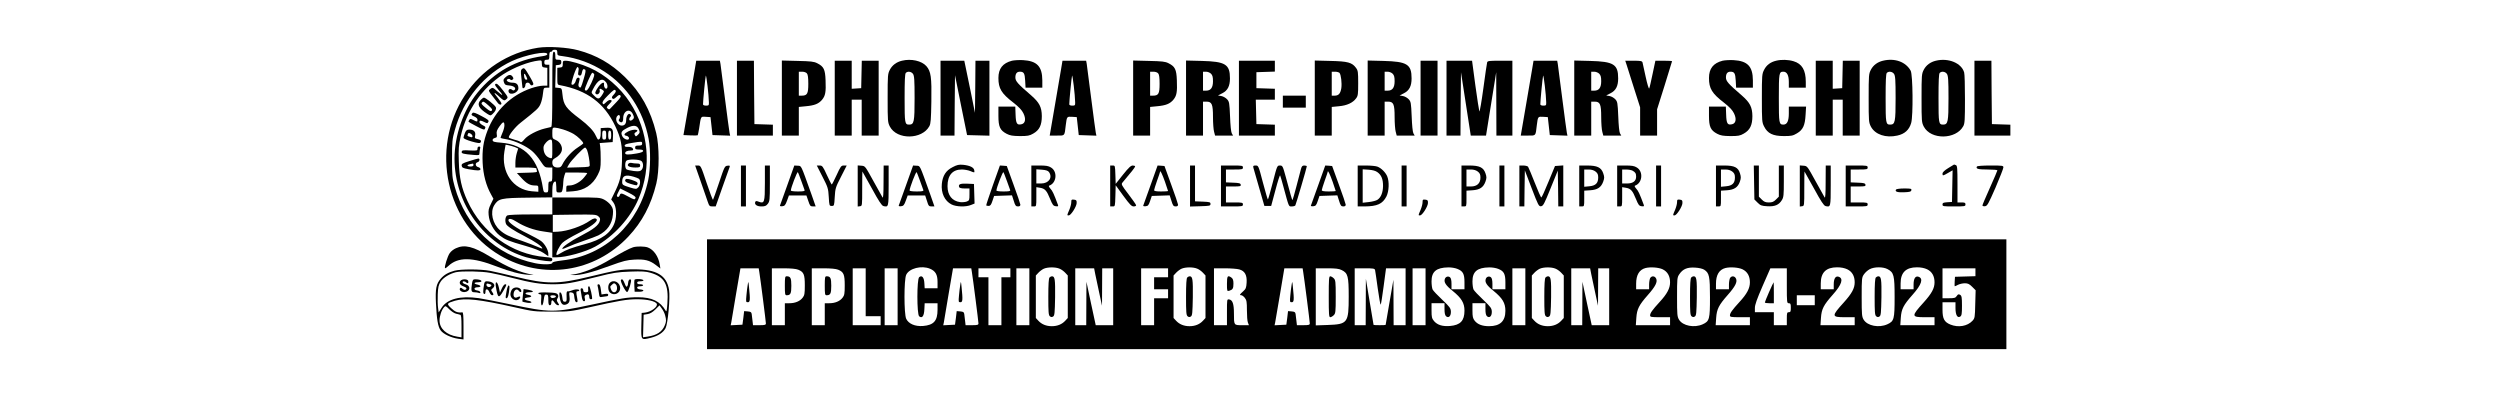 <?xml version="1.0" standalone="no"?>
<!DOCTYPE svg PUBLIC "-//W3C//DTD SVG 20010904//EN"
 "http://www.w3.org/TR/2001/REC-SVG-20010904/DTD/svg10.dtd">
<svg version="1.0" xmlns="http://www.w3.org/2000/svg"
 width="2480pt" height="400pt" viewBox="-340 -80 2480 400" 
 preserveAspectRatio="xMidYMid meet">
  <g transform="translate(0,400) scale(0.099,-0.099)" 
fill="#000000" stroke="none">
<path d="M1956 4370 c-300 -48 -564 -220 -733 -478 -353 -536 -187 -1286 353
-1603 425 -249 946 -173 1286 189 138 147 227 314 280 531 31 125 31 378 -1
506 -56 230 -155 408 -314 562 -139 135 -285 219 -468 268 -106 29 -302 41
-403 25z m194 -49 c0 -27 3 -29 53 -35 146 -19 289 -71 416 -153 233 -150 392
-392 446 -676 21 -111 19 -300 -4 -412 -91 -437 -433 -758 -861 -806 -72 -9
-100 -16 -100 -25 0 -17 -95 -19 -172 -3 -394 81 -694 366 -806 766 -25 90
-27 112 -27 283 0 171 2 193 28 285 84 308 296 563 573 692 137 63 354 105
354 69 0 -9 -17 -16 -47 -20 -269 -38 -483 -158 -653 -366 -141 -174 -230
-429 -230 -660 0 -454 300 -866 718 -989 62 -18 197 -41 243 -41 12 0 19 7 19
19 0 15 -11 19 -72 24 -335 29 -631 242 -778 561 -60 131 -82 229 -87 396 -4
129 -2 157 20 257 58 255 213 480 425 617 107 69 256 127 357 138 28 3 30 1
30 -32 1 -30 4 -35 28 -38 l27 -3 0 -90 0 -89 -43 0 c-24 0 -77 -11 -117 -25
-202 -69 -362 -223 -439 -424 -42 -108 -55 -195 -49 -325 6 -118 34 -226 84
-315 l24 -44 -26 -53 c-22 -44 -26 -64 -22 -109 7 -78 51 -160 112 -207 57
-42 83 -53 260 -104 83 -24 147 -49 178 -70 l48 -33 0 25 c0 37 -36 100 -72
127 -18 14 -82 48 -142 78 -101 48 -186 108 -186 130 0 23 32 18 81 -14 79
-50 173 -84 272 -98 l87 -13 0 -123 0 -123 39 0 c99 0 291 53 390 107 188 104
354 287 436 482 134 318 101 674 -87 963 -98 149 -246 278 -404 348 -80 36
-196 70 -239 70 -27 0 -30 -3 -30 -32 0 -29 -4 -33 -27 -36 l-28 -3 0 -84 c0
-84 0 -85 28 -90 271 -51 444 -180 553 -411 58 -123 72 -194 67 -354 -5 -145
-19 -201 -80 -323 l-28 -57 22 -30 c30 -41 36 -131 14 -198 -36 -107 -129
-175 -303 -221 -121 -32 -193 -59 -236 -87 -22 -14 -41 -23 -44 -20 -12 11 28
93 60 123 17 17 87 59 155 93 121 61 200 119 187 140 -10 16 -34 12 -66 -11
-80 -57 -225 -107 -324 -112 l-50 -2 0 85 0 85 216 3 c198 2 218 1 239 -16 18
-15 22 -24 16 -47 -11 -43 -63 -84 -191 -150 -104 -53 -195 -118 -184 -130 3
-2 27 6 54 19 28 13 99 41 159 61 61 20 126 45 147 55 91 47 138 114 146 209
4 47 1 62 -19 91 -13 19 -43 45 -68 58 -42 21 -55 22 -282 22 l-238 0 0 -85 0
-85 -216 0 c-129 0 -223 -4 -235 -10 -19 -11 -26 -51 -13 -85 9 -22 73 -65
190 -125 97 -49 174 -102 174 -120 0 -4 -21 2 -47 15 -27 12 -97 39 -157 60
-131 44 -173 64 -222 108 -73 64 -99 179 -56 249 42 67 67 73 340 76 l242 3 0
68 c0 62 10 91 32 91 4 0 8 -25 8 -55 0 -54 1 -55 29 -55 25 0 29 4 35 38 3
20 6 51 6 68 0 17 5 45 11 63 l11 31 109 0 c60 0 109 -3 109 -6 0 -3 -14 -23
-32 -44 -36 -45 -100 -80 -146 -80 -29 0 -32 -3 -32 -31 l0 -32 68 5 c112 8
197 64 247 164 26 52 30 68 30 154 0 52 -2 111 -5 130 l-5 35 65 5 65 5 3 58
c4 76 -7 89 -72 85 l-51 -3 0 -50 c0 -45 -8 -64 -26 -65 -3 0 -14 18 -24 40
-21 48 -74 103 -158 167 -140 105 -165 140 -175 242 -7 66 -7 66 -40 69 l-33
3 3 112 3 112 28 3 c21 3 27 9 27 28 0 20 -5 24 -30 24 -28 0 -30 2 -30 40 0
29 -4 40 -15 40 -13 0 -15 -48 -15 -375 0 -292 -3 -376 -12 -379 -7 -2 -35 -9
-63 -15 -76 -18 -171 -68 -204 -108 -23 -28 -33 -34 -43 -25 -7 6 -35 16 -61
22 -26 7 -49 16 -52 20 -9 15 61 105 115 147 168 133 182 146 201 188 11 24
22 71 25 104 7 59 8 61 35 61 l29 0 0 115 0 115 -25 0 c-20 0 -25 5 -25 25 0
20 5 25 25 25 23 0 25 4 25 40 0 29 4 40 15 40 8 0 15 5 15 10 0 6 11 10 25
10 21 0 25 -5 25 -29z m214 -167 c-1 -10 -3 -28 -5 -39 -3 -12 2 -21 14 -23
12 -3 19 5 23 27 7 36 15 43 32 32 9 -5 6 -28 -13 -91 -28 -94 -31 -98 -47
-82 -8 8 -9 21 -1 46 6 19 8 37 5 40 -14 15 -31 3 -37 -25 -7 -29 -29 -48 -42
-36 -10 11 47 179 60 174 7 -2 12 -13 11 -23z m153 -45 c8 -8 1 -32 -25 -90
-34 -73 -53 -92 -66 -70 -6 9 64 170 75 171 3 0 10 -5 16 -11z m121 -84 c19
-24 20 -65 1 -65 -12 0 -24 23 -21 43 6 32 -27 17 -58 -27 -32 -48 -36 -61
-20 -71 17 -10 41 16 35 36 -7 22 4 24 29 6 18 -13 17 -15 -5 -50 -29 -45 -42
-46 -80 -7 -30 29 -30 30 -13 62 49 97 94 122 132 73z m98 -86 c3 -6 -6 -23
-20 -38 -20 -21 -23 -30 -14 -39 9 -9 18 -6 40 15 22 21 31 24 40 15 9 -9 1
-24 -37 -64 -28 -28 -56 -58 -63 -66 -10 -11 -15 -12 -28 -1 -13 11 -11 16 17
45 28 29 30 34 15 40 -11 4 -27 -3 -46 -21 -26 -25 -30 -26 -36 -11 -5 13 9
34 52 77 61 61 68 66 80 48z m171 -234 c13 -28 14 -37 3 -50 -7 -8 -19 -15
-26 -15 -17 0 -18 22 -2 38 9 9 9 15 -1 25 -17 17 -41 -16 -41 -58 0 -36 -15
-55 -44 -55 -46 0 -76 71 -41 100 12 10 16 9 21 -4 3 -9 1 -22 -5 -30 -8 -10
-8 -16 3 -26 22 -17 36 -4 36 33 0 76 67 105 97 42z m-1287 -114 c0 -16 -9
-50 -21 -76 -11 -25 -19 -48 -17 -49 1 -2 32 -9 68 -15 80 -15 191 -67 247
-116 24 -20 62 -65 85 -101 40 -60 45 -64 80 -64 l38 0 0 -70 c0 -63 -2 -70
-20 -70 -18 0 -20 -7 -20 -55 0 -51 -2 -55 -24 -55 -20 0 -24 6 -30 43 -46
293 -178 437 -421 456 -64 5 -80 9 -83 23 -2 11 5 19 22 24 21 5 24 10 19 38
-4 26 2 42 28 79 35 50 49 52 49 8z m1347 -38 c12 -30 11 -35 -8 -54 -20 -20
-22 -21 -32 -4 -7 13 -5 20 7 27 51 28 -17 38 -73 10 -42 -21 -50 -39 -19 -44
12 -2 24 -11 26 -21 6 -32 -50 -18 -67 17 -18 38 -8 54 50 83 62 32 99 27 116
-14z m-758 -2 c33 -10 80 -30 105 -45 41 -24 97 -79 96 -94 -1 -4 -26 -23 -56
-42 -57 -36 -124 -110 -152 -167 -13 -27 -22 -33 -47 -33 -38 0 -55 16 -55 52
0 18 7 31 23 39 38 20 66 50 72 80 9 39 -19 88 -61 105 -33 14 -34 16 -34 69
0 51 2 55 24 55 13 0 51 -8 85 -19z m431 -56 c0 -38 -3 -45 -20 -45 -17 0 -20
7 -20 45 0 38 3 45 20 45 17 0 20 -7 20 -45z m50 0 c0 -33 -4 -45 -15 -45 -11
0 -15 12 -15 45 0 33 4 45 15 45 11 0 15 -12 15 -45z m-590 -141 c0 -94 0 -95
-22 -89 -37 11 -59 39 -65 82 -4 32 -1 44 22 71 15 18 35 32 46 32 17 0 19 -8
19 -96z m900 56 c0 -16 -7 -20 -35 -20 -28 0 -35 -4 -35 -20 0 -17 7 -20 40
-20 28 0 40 -4 40 -14 0 -9 -21 -18 -63 -25 -86 -15 -117 -14 -117 3 0 16 21
26 56 26 13 0 24 3 24 8 -1 20 -19 30 -50 29 -25 -2 -35 2 -35 13 0 11 19 18
70 26 102 17 105 17 105 -6z m-1273 -36 l31 -14 -14 -46 c-8 -26 -14 -69 -14
-96 l0 -48 105 0 c58 0 105 -4 105 -9 0 -5 3 -16 6 -25 5 -13 -9 -16 -98 -18
l-103 -3 44 -48 c53 -58 87 -77 136 -77 33 0 35 -2 35 -31 l0 -32 -65 5 c-188
16 -310 191 -275 399 l12 68 31 -6 c18 -4 46 -12 64 -19z m722 -32 c11 -27 26
-110 26 -147 0 -19 -8 -20 -113 -23 l-114 -3 19 33 c20 37 146 168 161 168 5
0 15 -12 21 -28z m545 -108 c21 -20 20 -68 -1 -89 -13 -14 -27 -15 -77 -10
-34 4 -67 12 -73 17 -16 13 -17 70 -1 86 18 18 133 15 152 -4z m-80 -156 c22
-6 47 -16 54 -21 18 -14 14 -65 -7 -86 -19 -19 -21 -19 -79 -2 -77 24 -82 27
-82 57 0 62 31 76 114 52z m20 -213 c-8 -20 -13 -19 -75 15 -64 35 -76 37 -84
11 -4 -12 -12 -18 -20 -15 -12 5 -11 13 5 45 l20 39 80 -40 c58 -29 78 -44 74
-55z"/>
<path d="M1798 4158 c-15 -11 -16 -23 -8 -88 5 -41 9 -83 10 -92 0 -27 30 -10
30 18 0 28 34 34 48 8 6 -11 14 -14 25 -8 13 8 9 20 -27 82 -53 91 -58 95 -78
80z m40 -73 c15 -33 15 -35 -2 -35 -8 0 -16 13 -18 30 -6 37 5 39 20 5z"/>
<path d="M1634 4077 c-25 -22 -27 -28 -19 -53 9 -25 16 -29 52 -32 46 -3 74
-25 55 -44 -8 -8 -15 -8 -27 2 -19 16 -41 0 -32 -24 15 -38 97 -6 97 38 0 38
-19 56 -59 56 -44 0 -76 25 -46 36 9 4 20 2 24 -4 4 -7 12 -8 21 -2 12 7 12
13 4 27 -17 27 -39 27 -70 0z"/>
<path d="M1526 4002 c-3 -5 13 -28 34 -53 53 -60 50 -69 -6 -20 -52 46 -52 46
-78 26 -18 -14 -17 -17 25 -70 24 -31 49 -63 55 -71 13 -17 34 -19 34 -3 0 7
-16 31 -35 55 -44 53 -45 67 -2 28 61 -57 65 -59 87 -39 19 17 18 19 -33 86
-49 64 -69 80 -81 61z"/>
<path d="M1382 3847 c-40 -43 -21 -84 66 -139 32 -20 33 -20 53 -2 29 26 40
50 33 68 -8 20 -102 96 -119 96 -6 0 -21 -10 -33 -23z m79 -56 c34 -30 41 -42
32 -51 -9 -10 -22 -4 -57 25 -46 37 -52 46 -39 58 11 12 19 8 64 -32z"/>
<path d="M1301 3717 c-17 -17 -13 -24 19 -37 18 -8 30 -20 30 -31 0 -23 -3
-23 -42 -3 -25 13 -32 14 -39 2 -5 -7 -9 -15 -9 -18 0 -3 36 -24 79 -46 64
-34 81 -39 85 -27 9 21 9 21 -24 38 -16 9 -30 22 -30 30 0 19 13 19 50 0 27
-14 30 -14 39 2 8 15 -3 24 -69 59 -56 30 -81 39 -89 31z"/>
<path d="M1224 3515 c-7 -19 -14 -40 -14 -47 0 -8 33 -23 81 -37 65 -18 83
-20 90 -10 11 18 3 26 -31 34 -26 6 -29 9 -23 37 7 37 -15 58 -59 58 -24 0
-32 -7 -44 -35z m76 -31 c0 -11 -6 -14 -22 -8 -30 9 -32 10 -24 29 4 13 10 14
26 5 11 -6 20 -18 20 -26z"/>
<path d="M1350 3359 c0 -20 -4 -21 -77 -18 -67 4 -78 2 -81 -13 -4 -18 14 -23
121 -32 53 -4 57 -3 57 17 0 12 3 32 6 45 5 16 2 22 -10 22 -10 0 -16 -8 -16
-21z"/>
<path d="M1267 3234 c-69 -22 -78 -28 -75 -47 3 -18 13 -24 68 -34 88 -16 120
-16 120 1 0 8 -10 16 -23 20 -29 7 -33 42 -6 49 21 6 27 37 7 37 -7 -1 -48
-12 -91 -26z m43 -39 c0 -10 -10 -15 -30 -15 -16 0 -30 4 -30 9 0 8 10 12 53
20 4 0 7 -6 7 -14z"/>
<path d="M2861 3206 c-17 -21 14 -36 73 -36 39 0 46 3 46 20 0 16 -7 20 -32
20 -18 0 -42 3 -54 6 -12 3 -26 -1 -33 -10z"/>
<path d="M2836 3053 c-17 -17 -1 -33 48 -47 66 -19 63 -19 70 0 4 10 -4 19
-27 28 -46 19 -83 27 -91 19z"/>
<path d="M5603 4240 c-54 -13 -96 -44 -120 -89 -22 -43 -23 -52 -23 -286 0
-234 1 -243 23 -286 71 -133 321 -130 395 5 14 26 17 67 20 246 4 246 -4 303
-50 356 -47 53 -152 77 -245 54z m111 -132 c13 -19 16 -60 16 -243 0 -238 -5
-265 -54 -265 -44 0 -46 11 -46 265 0 174 3 244 12 253 19 19 55 14 72 -10z"/>
<path d="M6706 4240 c-93 -24 -136 -79 -136 -173 0 -105 30 -155 150 -247 56
-44 85 -75 100 -106 28 -56 20 -101 -17 -110 -47 -12 -58 5 -61 95 l-3 81 -84
0 -85 0 0 -92 c0 -110 16 -145 82 -180 35 -18 59 -22 133 -23 78 0 96 3 134
25 62 35 86 85 86 175 -1 90 -24 135 -106 207 -135 116 -159 143 -159 180 0
39 15 58 45 58 40 0 49 -16 53 -89 l4 -71 84 0 84 0 0 73 c-1 140 -53 195
-194 203 -39 2 -88 -1 -110 -6z"/>
<path d="M13826 4240 c-93 -24 -136 -79 -136 -173 0 -105 30 -155 150 -247 56
-44 85 -75 100 -106 28 -56 20 -101 -17 -110 -47 -12 -58 5 -61 95 l-3 81 -84
0 -85 0 0 -92 c0 -110 16 -145 82 -180 35 -18 59 -22 133 -23 78 0 96 3 134
25 62 35 86 85 86 175 -1 90 -24 135 -106 207 -135 116 -159 143 -159 180 0
39 15 58 45 58 40 0 49 -16 53 -89 l4 -71 84 0 84 0 0 73 c-1 140 -53 195
-194 203 -39 2 -88 -1 -110 -6z"/>
<path d="M14363 4240 c-56 -13 -97 -44 -120 -90 -22 -42 -23 -55 -23 -285 0
-230 1 -243 23 -285 34 -69 89 -95 197 -95 75 0 91 3 131 27 61 36 81 79 87
186 l5 82 -87 0 -86 0 0 -68 c0 -76 -17 -112 -54 -112 -44 0 -46 11 -46 265 0
254 2 265 46 265 35 0 54 -36 54 -102 l0 -58 85 0 85 0 0 58 c0 118 -38 182
-123 207 -53 16 -121 18 -174 5z"/>
<path d="M15433 4240 c-54 -13 -96 -44 -120 -89 -22 -43 -23 -52 -23 -286 0
-234 1 -243 23 -286 42 -79 149 -115 264 -89 74 16 119 57 139 126 21 72 17
484 -5 524 -49 89 -159 129 -278 100z m111 -132 c13 -19 16 -60 16 -243 0
-238 -5 -265 -54 -265 -44 0 -46 11 -46 265 0 174 3 244 12 253 19 19 55 14
72 -10z"/>
<path d="M15963 4240 c-54 -13 -96 -44 -120 -89 -22 -43 -23 -52 -23 -286 0
-234 1 -243 23 -286 71 -133 321 -130 395 5 15 27 17 63 17 271 0 132 -3 252
-8 267 -26 94 -157 149 -284 118z m111 -132 c13 -19 16 -60 16 -243 0 -238 -5
-265 -54 -265 -44 0 -46 11 -46 265 0 174 3 244 12 253 19 19 55 14 72 -10z"/>
<path d="M3530 4168 c-7 -40 -36 -208 -64 -373 l-52 -300 69 -3 c38 -2 71 -1
74 1 2 2 8 33 14 68 19 128 15 120 67 117 l47 -3 10 -90 10 -90 88 -3 89 -3
-6 28 c-3 15 -24 170 -46 343 -22 173 -42 330 -45 348 l-6 32 -119 0 -118 0
-12 -72z m139 -345 c1 -30 -2 -33 -29 -33 -17 0 -30 5 -30 13 0 36 23 274 28
287 5 14 30 -194 31 -267z"/>
<path d="M3950 3865 l0 -375 180 0 180 0 0 55 0 54 -92 3 -93 3 -3 318 -2 317
-85 0 -85 0 0 -375z"/>
<path d="M4400 3866 l0 -376 85 0 85 0 0 144 0 143 71 7 c87 8 127 24 162 65
33 40 40 76 35 195 -4 109 -18 138 -84 171 -33 17 -64 20 -196 23 l-158 4 0
-376z m251 247 c10 -11 14 -44 14 -105 0 -99 -11 -118 -67 -118 l-28 0 0 120
0 120 34 0 c19 0 39 -7 47 -17z"/>
<path d="M4930 3865 l0 -375 85 0 85 0 0 180 0 180 50 0 50 0 0 -180 0 -180
85 0 85 0 0 375 0 375 -85 0 -84 0 -3 -137 -3 -138 -47 -3 -48 -3 0 140 0 141
-85 0 -85 0 0 -375z"/>
<path d="M5990 3865 l0 -375 70 0 70 0 2 303 3 302 60 -300 61 -300 112 -3
112 -3 0 376 0 375 -70 0 -70 0 -2 -261 -3 -261 -43 214 c-24 117 -48 234 -54
261 l-10 47 -119 0 -119 0 0 -375z"/>
<path d="M7200 4168 c-7 -40 -36 -209 -64 -375 l-52 -303 72 0 c82 0 76 -7 89
105 11 87 11 86 63 83 l47 -3 10 -90 10 -90 88 -3 89 -3 -6 28 c-3 15 -24 170
-46 343 -22 173 -42 330 -45 348 l-6 32 -119 0 -118 0 -12 -72z m139 -345 c1
-30 -2 -33 -29 -33 -17 0 -30 5 -30 13 0 36 23 274 28 287 5 14 30 -194 31
-267z"/>
<path d="M7920 3866 l0 -376 85 0 85 0 0 144 0 143 71 7 c87 8 127 24 162 65
33 40 40 76 35 195 -4 109 -18 138 -84 171 -33 17 -64 20 -196 23 l-158 4 0
-376z m251 247 c10 -11 14 -44 14 -105 0 -99 -11 -118 -67 -118 l-28 0 0 120
0 120 34 0 c19 0 39 -7 47 -17z"/>
<path d="M8450 3866 l0 -376 85 0 85 0 0 170 0 170 34 0 c55 0 66 -25 66 -155
0 -60 5 -127 11 -147 l10 -38 90 0 90 0 -13 23 c-7 13 -14 82 -17 169 -6 137
-8 148 -30 172 -13 14 -39 29 -57 32 l-34 6 43 22 c54 27 77 72 77 149 0 141
-45 169 -282 175 l-158 4 0 -376z m250 244 c15 -15 20 -33 20 -75 0 -65 -22
-95 -70 -95 l-30 0 0 95 0 95 30 0 c17 0 39 -9 50 -20z"/>
<path d="M8980 3865 l0 -375 180 0 180 0 0 55 0 54 -92 3 -93 3 -3 123 -3 122
96 0 95 0 0 55 0 54 -92 3 -93 3 0 80 0 80 93 3 92 3 0 54 0 55 -180 0 -180 0
0 -375z"/>
<path d="M9740 3866 l0 -376 85 0 85 0 0 144 0 143 72 7 c80 7 139 34 172 79
19 25 21 42 21 152 0 109 -2 127 -21 152 -40 56 -83 67 -256 71 l-158 4 0
-376z m248 252 c15 -19 25 -102 18 -153 -9 -54 -27 -75 -67 -75 l-29 0 0 120
0 120 34 0 c18 0 38 -6 44 -12z"/>
<path d="M10270 3866 l0 -376 85 0 85 0 0 170 0 170 34 0 c55 0 66 -25 66
-155 0 -60 5 -127 11 -147 l10 -38 90 0 90 0 -13 23 c-7 13 -14 82 -17 169 -6
137 -8 148 -30 172 -13 14 -39 29 -57 32 l-34 6 43 22 c54 27 77 72 77 149 0
141 -45 169 -282 175 l-158 4 0 -376z m250 244 c15 -15 20 -33 20 -75 0 -65
-22 -95 -70 -95 l-30 0 0 95 0 95 30 0 c17 0 39 -9 50 -20z"/>
<path d="M10800 3865 l0 -375 85 0 85 0 0 375 0 375 -85 0 -85 0 0 -375z"/>
<path d="M11060 3865 l0 -375 70 0 70 0 2 317 3 318 49 -318 49 -317 77 0 76
0 51 318 51 317 1 -317 1 -318 80 0 80 0 0 375 0 375 -124 0 c-110 0 -125 -2
-129 -17 -3 -10 -20 -127 -38 -261 -18 -133 -36 -237 -40 -230 -3 7 -21 124
-40 261 l-33 247 -128 0 -128 0 0 -375z"/>
<path d="M11920 4168 c-7 -40 -36 -209 -64 -375 l-52 -303 72 0 c82 0 76 -7
89 105 11 87 11 86 63 83 l47 -3 10 -90 10 -90 88 -3 89 -3 -6 28 c-3 15 -24
170 -46 343 -22 173 -42 330 -45 348 l-6 32 -119 0 -118 0 -12 -72z m139 -345
c1 -30 -2 -33 -29 -33 -17 0 -30 5 -30 13 0 36 23 274 28 287 5 14 30 -194 31
-267z"/>
<path d="M12340 3866 l0 -376 85 0 85 0 0 170 0 170 34 0 c55 0 66 -25 66
-155 0 -60 5 -127 11 -147 l10 -38 90 0 90 0 -13 23 c-7 13 -14 82 -17 169 -6
137 -8 148 -30 172 -13 14 -39 29 -57 32 l-34 6 43 22 c54 27 77 72 77 149 0
141 -45 169 -282 175 l-158 4 0 -376z m250 244 c15 -15 20 -33 20 -75 0 -65
-22 -95 -70 -95 l-30 0 0 95 0 95 30 0 c17 0 39 -9 50 -20z"/>
<path d="M12865 4198 c8 -24 41 -129 74 -234 l61 -191 0 -142 0 -141 85 0 85
0 0 132 0 131 75 238 c41 131 75 241 75 244 0 3 -38 5 -83 5 l-84 0 -28 -132
c-15 -73 -30 -139 -34 -146 -4 -7 -20 45 -35 115 -15 70 -29 136 -32 146 -5
14 -18 17 -89 17 l-84 0 14 -42z"/>
<path d="M14760 3865 l0 -375 85 0 85 0 0 180 0 180 50 0 50 0 0 -180 0 -180
85 0 85 0 0 375 0 375 -85 0 -84 0 -3 -137 -3 -138 -47 -3 -48 -3 0 140 0 141
-85 0 -85 0 0 -375z"/>
<path d="M16350 3865 l0 -375 180 0 180 0 0 55 0 54 -92 3 -93 3 -3 318 -2
317 -85 0 -85 0 0 -375z"/>
<path d="M9420 3830 l0 -60 115 0 115 0 0 60 0 60 -115 0 -115 0 0 -60z"/>
<path d="M6110 3173 c-66 -33 -99 -85 -107 -167 -9 -91 28 -171 97 -206 47
-24 144 -27 196 -5 l35 14 -3 98 -3 98 -69 3 c-70 3 -90 -6 -79 -35 3 -8 22
-13 54 -13 l49 0 0 -60 c0 -57 -2 -61 -27 -71 -16 -6 -45 -8 -66 -6 -81 11
-127 68 -127 160 0 109 50 167 143 167 26 0 64 -7 84 -15 45 -19 45 -19 41 7
-4 29 -44 48 -111 55 -43 4 -61 0 -107 -24z"/>
<path d="M16087 3164 c-37 -23 -57 -42 -57 -55 0 -24 3 -24 56 7 l45 26 -3
-158 -3 -159 -47 -3 c-40 -3 -48 -6 -48 -23 0 -18 8 -19 115 -19 108 0 115 1
115 20 0 17 -7 20 -40 20 l-40 0 0 184 c0 158 -2 185 -16 190 -9 3 -17 6 -18
6 -1 0 -27 -16 -59 -36z"/>
<path d="M3586 3033 c31 -87 63 -179 71 -205 15 -44 19 -48 48 -48 l32 0 66
188 c36 103 69 195 73 205 6 16 2 18 -21 15 -27 -3 -31 -10 -84 -170 -31 -92
-58 -169 -61 -172 -3 -2 -32 74 -64 170 -57 171 -59 174 -87 174 l-28 0 55
-157z"/>
<path d="M3990 2985 l0 -205 25 0 25 0 0 205 0 205 -25 0 -25 0 0 -205z"/>
<path d="M4230 3016 c0 -196 -5 -210 -61 -189 -25 10 -31 9 -36 -3 -9 -25 17
-44 62 -44 35 0 48 5 64 26 19 25 21 40 21 205 l0 179 -25 0 -25 0 0 -174z"/>
<path d="M4455 2994 c-38 -108 -72 -200 -74 -206 -2 -5 9 -8 24 -6 23 2 31 12
47 56 l19 52 88 0 87 0 19 -55 c16 -49 21 -55 46 -55 l28 0 -43 123 c-109 303
-98 282 -137 285 l-34 2 -70 -196z m140 41 c16 -44 30 -86 33 -92 3 -10 -14
-13 -67 -13 -43 0 -71 4 -71 10 0 25 63 190 70 183 4 -4 19 -44 35 -88z"/>
<path d="M4807 3078 c55 -107 58 -118 63 -203 5 -88 6 -90 30 -90 24 0 25 2
30 90 5 85 8 96 63 203 l57 112 -29 0 c-26 0 -32 -7 -72 -95 -24 -52 -46 -95
-49 -95 -3 0 -25 43 -49 95 -40 88 -46 95 -73 95 l-28 0 57 -112z"/>
<path d="M5160 2985 l0 -206 23 3 c22 3 22 4 22 176 0 94 1 172 2 172 0 0 43
-77 95 -170 69 -127 99 -172 115 -176 52 -14 53 -10 53 206 l0 200 -25 0 -25
0 -1 -167 c0 -114 -3 -163 -10 -153 -5 8 -47 83 -92 165 -82 149 -82 150 -119
153 l-38 3 0 -206z"/>
<path d="M5645 2994 c-38 -108 -72 -200 -74 -206 -2 -5 9 -8 24 -6 23 2 31 12
47 56 l19 52 88 0 87 0 18 -55 c15 -50 20 -55 46 -55 l29 0 -43 123 c-109 303
-98 282 -137 285 l-34 2 -70 -196z m140 41 c16 -44 30 -86 33 -92 3 -10 -14
-13 -67 -13 -43 0 -71 4 -71 10 0 25 63 190 70 183 4 -4 19 -44 35 -88z"/>
<path d="M6515 2994 c-38 -109 -69 -200 -67 -203 1 -3 12 -6 24 -6 17 0 25 11
38 50 l17 50 89 3 90 3 18 -56 c14 -47 21 -55 42 -55 16 0 24 5 24 18 -1 9
-31 100 -69 202 l-67 185 -35 3 -34 2 -70 -196z m140 41 c16 -44 30 -86 33
-92 3 -10 -14 -13 -67 -13 -43 0 -71 4 -71 10 0 25 63 190 70 183 4 -4 19 -44
35 -88z"/>
<path d="M6900 2985 l0 -205 25 0 c25 0 25 0 25 96 l0 97 37 -6 c49 -8 67 -28
101 -112 25 -61 32 -70 57 -73 23 -3 27 -1 21 15 -40 108 -54 139 -75 161 -14
16 -19 28 -13 30 75 25 87 141 19 182 -25 16 -50 20 -114 20 l-83 0 0 -205z
m176 140 c40 -55 -1 -115 -78 -115 l-48 0 0 71 0 71 56 -4 c40 -3 61 -10 70
-23z"/>
<path d="M7690 2985 l0 -205 25 0 c24 0 24 1 27 106 l3 106 77 -106 c63 -86
82 -106 103 -106 14 0 25 5 25 11 0 6 -34 55 -76 110 -69 90 -75 101 -62 117
91 107 128 155 128 163 0 5 -11 9 -24 9 -19 0 -42 -22 -98 -92 l-73 -92 -3 92
c-3 90 -3 92 -27 92 l-25 0 0 -205z"/>
<path d="M8095 2994 c-38 -108 -72 -200 -74 -206 -2 -5 9 -8 25 -6 23 2 30 11
44 53 l17 50 89 3 90 3 18 -56 c14 -47 21 -55 42 -55 16 0 24 5 24 18 -1 9
-31 100 -69 202 l-67 185 -35 3 -34 2 -70 -196z m144 33 c17 -48 31 -90 31
-93 0 -2 -31 -4 -70 -4 -49 0 -70 4 -70 13 0 6 14 50 30 96 17 46 30 86 30 89
0 20 22 -25 49 -101z"/>
<path d="M8490 2985 l0 -206 103 3 c94 3 102 4 102 23 0 18 -8 20 -77 23 l-78
3 0 179 0 180 -25 0 -25 0 0 -205z"/>
<path d="M8800 2985 l0 -205 110 0 c103 0 110 1 110 20 0 18 -7 20 -85 20
l-85 0 0 80 0 80 76 0 c66 0 75 2 72 18 -3 14 -16 18 -76 20 l-72 3 0 64 0 65
85 0 c78 0 85 2 85 20 0 19 -7 20 -110 20 l-110 0 0 -205z"/>
<path d="M9125 3167 c3 -12 29 -103 58 -202 l52 -180 34 0 34 0 43 160 c23 88
44 153 47 145 4 -8 18 -58 32 -110 58 -213 52 -200 85 -200 16 0 32 5 35 10 7
12 115 379 115 392 0 4 -11 8 -25 8 -20 0 -26 -7 -34 -37 -6 -21 -26 -98 -45
-172 -19 -73 -37 -135 -39 -137 -2 -2 -11 22 -19 53 -9 32 -31 111 -48 176
-31 113 -33 117 -60 117 -27 0 -28 -2 -71 -170 -24 -93 -46 -170 -49 -170 -3
0 -25 77 -50 170 -44 169 -45 170 -73 170 -23 0 -27 -3 -22 -23z"/>
<path d="M9775 2994 c-38 -108 -72 -200 -74 -206 -2 -5 9 -8 25 -6 23 2 30 11
44 53 l17 50 89 3 90 3 18 -56 c14 -47 21 -55 42 -55 16 0 24 5 24 18 -1 9
-31 100 -69 202 l-67 185 -35 3 -34 2 -70 -196z m144 33 c17 -48 31 -90 31
-93 0 -2 -31 -4 -70 -4 -49 0 -70 4 -70 13 0 6 14 50 30 96 17 46 30 86 30 89
0 20 22 -25 49 -101z"/>
<path d="M10170 2985 l0 -205 68 0 c128 1 181 25 220 100 26 52 30 148 8 201
-17 41 -61 84 -99 98 -16 6 -66 11 -113 11 l-84 0 0 -205z m198 138 c40 -29
56 -70 56 -138 -1 -66 -21 -116 -57 -139 -12 -8 -50 -18 -84 -22 l-63 -7 0
168 0 167 60 -4 c39 -3 70 -11 88 -25z"/>
<path d="M10610 2985 l0 -205 25 0 25 0 0 205 0 205 -25 0 -25 0 0 -205z"/>
<path d="M11210 2985 l0 -205 25 0 c25 0 25 1 25 79 l0 79 60 4 c74 5 109 29
130 86 13 37 13 47 0 85 -20 58 -60 77 -162 77 l-78 0 0 -205z m164 144 c20
-16 26 -29 26 -60 0 -57 -34 -89 -95 -89 l-45 0 0 85 0 85 44 0 c29 0 52 -7
70 -21z"/>
<path d="M11590 2985 l0 -205 25 0 25 0 0 205 0 205 -25 0 -25 0 0 -205z"/>
<path d="M11790 2985 l0 -205 25 0 25 0 2 181 3 180 69 -181 c65 -170 71 -181
94 -178 21 3 32 24 95 180 l72 177 3 -179 2 -180 25 0 25 0 0 206 0 205 -42
-3 -41 -3 -65 -157 c-35 -87 -68 -158 -72 -158 -5 0 -34 66 -66 148 -32 81
-62 153 -67 160 -5 6 -27 12 -48 12 l-39 0 0 -205z"/>
<path d="M12390 2985 l0 -205 25 0 c25 0 25 1 25 79 l0 79 60 4 c74 5 109 29
130 86 13 37 13 47 0 85 -20 58 -60 77 -162 77 l-78 0 0 -205z m164 144 c20
-16 26 -29 26 -59 0 -56 -25 -82 -88 -88 l-52 -5 0 87 0 86 44 0 c29 0 52 -7
70 -21z"/>
<path d="M12770 2985 l0 -205 25 0 c25 0 25 0 25 96 l0 97 37 -6 c49 -8 67
-28 101 -112 25 -61 32 -70 57 -73 23 -3 27 -1 21 15 -40 108 -54 139 -75 161
-14 16 -19 28 -13 30 75 25 87 141 19 182 -25 16 -50 20 -114 20 l-83 0 0
-205z m153 154 c29 -16 37 -28 37 -61 0 -44 -32 -68 -90 -68 l-50 0 0 70 0 70
41 0 c22 0 50 -5 62 -11z"/>
<path d="M13160 2985 l0 -205 25 0 25 0 0 205 0 205 -25 0 -25 0 0 -205z"/>
<path d="M13760 2985 l0 -205 25 0 c25 0 25 1 25 79 l0 79 60 4 c73 5 109 29
129 85 12 34 13 48 2 83 -18 61 -55 80 -158 80 l-83 0 0 -205z m164 144 c20
-16 26 -29 26 -59 0 -56 -25 -82 -88 -88 l-52 -5 0 87 0 86 44 0 c29 0 52 -7
70 -21z"/>
<path d="M14142 3020 l3 -170 32 -32 c28 -28 40 -33 96 -36 76 -5 118 13 147
61 18 28 20 51 20 190 l0 157 -25 0 -25 0 0 -156 0 -156 -29 -29 c-23 -23 -38
-29 -71 -29 -33 0 -48 6 -71 29 l-29 29 0 156 0 156 -26 0 -25 0 3 -170z"/>
<path d="M14600 2985 l0 -206 23 3 c22 3 22 4 22 176 0 94 1 172 2 172 0 0 43
-77 95 -170 69 -127 99 -172 115 -176 52 -14 53 -10 53 206 l0 200 -25 0 -25
0 -1 -167 c0 -114 -3 -163 -10 -153 -5 8 -47 83 -92 165 -82 149 -82 150 -119
153 l-38 3 0 -206z"/>
<path d="M15060 2985 l0 -205 110 0 c103 0 110 1 110 20 0 18 -7 20 -85 20
l-85 0 0 80 0 80 76 0 c66 0 75 2 72 18 -3 14 -16 18 -76 20 l-72 3 0 64 0 65
85 0 c78 0 85 2 85 20 0 19 -7 20 -110 20 l-110 0 0 -205z"/>
<path d="M16375 3180 c-14 -23 11 -30 106 -30 54 0 99 -4 99 -8 0 -5 -34 -83
-75 -175 -41 -91 -75 -171 -75 -177 0 -6 12 -10 26 -8 23 3 33 22 105 186 43
101 79 192 79 203 0 18 -8 19 -129 19 -76 0 -132 -4 -136 -10z"/>
<path d="M15564 2949 c-13 -21 14 -30 82 -27 56 2 69 6 72 21 3 15 -6 17 -72
17 -43 0 -78 -5 -82 -11z"/>
<path d="M7300 2821 c0 -16 -9 -50 -20 -76 -24 -56 -24 -55 -5 -55 21 0 77 87
79 123 1 28 -3 32 -26 35 -25 3 -28 0 -28 -27z"/>
<path d="M10820 2821 c0 -16 -9 -50 -20 -76 -24 -56 -24 -55 -5 -55 21 0 77
87 79 123 1 28 -3 32 -26 35 -25 3 -28 0 -28 -27z"/>
<path d="M13370 2821 c0 -16 -9 -50 -20 -76 -24 -56 -24 -55 -5 -55 21 0 77
87 79 123 1 28 -3 32 -26 35 -25 3 -28 0 -28 -27z"/>
<path d="M3650 1900 l0 -550 6510 0 6510 0 0 550 0 550 -6510 0 -6510 0 0
-550z m2234 256 c55 -23 76 -59 76 -132 l0 -64 -64 0 -65 0 -3 51 c-3 59 -25
83 -52 60 -24 -20 -24 -372 0 -392 29 -24 49 1 52 70 l3 61 64 0 65 0 0 -65
c0 -112 -38 -154 -146 -163 -80 -6 -144 22 -168 72 -23 49 -23 393 0 441 30
65 154 96 238 61z m1299 0 c18 -7 43 -26 57 -41 l25 -27 0 -213 0 -213 -25
-27 c-33 -36 -79 -55 -135 -55 -56 0 -102 19 -135 55 l-25 27 0 213 0 213 25
27 c14 15 39 34 55 41 39 17 117 18 158 0z m1380 0 c18 -7 43 -26 57 -41 l25
-27 0 -213 0 -213 -25 -27 c-33 -36 -79 -55 -135 -55 -56 0 -102 19 -135 55
l-25 27 0 213 0 213 25 27 c14 15 39 34 55 41 39 17 117 18 158 0z m2606 -2
c56 -22 71 -50 71 -134 l0 -70 -65 0 -65 0 0 54 c0 35 -5 58 -15 66 -17 14
-43 7 -51 -15 -13 -33 8 -66 77 -121 90 -73 119 -122 119 -198 0 -102 -41
-145 -145 -154 -76 -6 -126 10 -160 49 -22 27 -25 40 -25 105 l0 74 65 0 65 0
0 -59 c0 -41 5 -62 16 -72 26 -21 49 2 48 47 -2 34 -10 46 -87 119 -47 44 -90
90 -96 102 -6 12 -11 49 -11 82 0 98 48 138 167 140 29 1 70 -6 92 -15z m410
0 c56 -22 71 -50 71 -134 l0 -70 -65 0 -65 0 0 54 c0 35 -5 58 -15 66 -17 14
-43 7 -51 -15 -13 -33 8 -66 77 -121 90 -74 119 -121 119 -200 0 -104 -53
-154 -164 -154 -68 0 -115 18 -144 55 -18 23 -22 41 -22 101 l0 74 65 0 65 0
0 -59 c0 -41 5 -62 16 -72 26 -21 49 2 48 47 -2 34 -10 46 -87 119 -47 44 -90
90 -96 102 -6 12 -11 49 -11 82 0 98 48 138 167 140 29 1 70 -6 92 -15z m574
2 c18 -7 43 -26 57 -41 l25 -27 0 -213 0 -213 -25 -27 c-33 -36 -79 -55 -135
-55 -56 0 -102 19 -135 55 l-25 27 0 213 0 213 25 27 c14 15 39 34 55 41 39
17 117 18 158 0z m1073 -6 c49 -24 74 -68 74 -131 0 -59 -30 -116 -104 -196
-75 -82 -96 -112 -96 -135 0 -16 11 -18 100 -18 l100 0 0 -40 0 -40 -171 0
-172 0 5 74 c6 87 26 127 116 229 75 85 98 130 83 163 -13 29 -46 31 -61 5 -5
-11 -10 -40 -10 -65 l0 -46 -65 0 -65 0 0 55 c0 89 32 142 95 158 50 12 130 6
171 -13z m416 -4 c51 -33 58 -66 58 -276 0 -220 -5 -240 -73 -271 -84 -38
-199 -16 -237 46 -18 30 -20 49 -20 227 0 186 1 197 23 229 35 52 80 71 158
66 38 -2 76 -11 91 -21z m384 4 c49 -24 74 -68 74 -131 0 -59 -30 -116 -104
-196 -75 -82 -96 -112 -96 -135 0 -16 11 -18 100 -18 l100 0 0 -40 0 -40 -171
0 -172 0 5 74 c6 87 26 127 116 229 75 85 98 130 83 163 -13 29 -46 31 -61 5
-5 -11 -10 -40 -10 -65 l0 -46 -65 0 -65 0 0 55 c0 89 32 142 95 158 50 12
130 6 171 -13z m1050 0 c49 -24 74 -68 74 -131 0 -59 -28 -111 -109 -201 -125
-138 -124 -148 9 -148 l100 0 0 -40 0 -40 -171 0 -172 0 5 74 c6 88 26 127
118 231 91 102 111 164 58 181 -30 9 -48 -19 -48 -78 l0 -48 -65 0 -65 0 0 58
c0 110 53 162 164 162 40 0 74 -7 102 -20z m403 2 c64 -34 71 -62 71 -280 0
-223 -5 -242 -73 -273 -84 -38 -199 -16 -237 46 -18 30 -20 49 -20 227 0 186
1 197 23 228 12 18 38 41 57 51 46 25 134 25 179 1z m397 -2 c49 -24 74 -68
74 -131 0 -59 -28 -111 -109 -201 -125 -138 -124 -148 9 -148 l100 0 0 -40 0
-40 -171 0 -172 0 5 74 c6 88 26 127 118 231 91 102 111 164 58 181 -30 9 -48
-19 -48 -78 l0 -48 -65 0 -65 0 0 58 c0 110 53 162 164 162 40 0 74 -7 102
-20z m-11702 -27 c11 -66 66 -497 66 -515 0 -15 -10 -18 -64 -18 l-65 0 -5 43
c-3 23 -7 53 -8 67 -3 21 -9 25 -39 28 l-37 3 -8 -68 -9 -68 -59 -3 -59 -3 6
28 c3 15 25 144 48 286 l44 257 92 0 91 0 6 -37z m390 23 c56 -23 66 -48 66
-157 0 -84 -3 -100 -22 -124 -27 -35 -75 -55 -133 -55 l-45 0 0 -110 0 -110
-65 0 -65 0 0 285 0 285 115 0 c76 0 127 -5 149 -14z m400 0 c56 -23 66 -48
66 -157 0 -84 -3 -100 -22 -124 -27 -35 -75 -55 -133 -55 l-45 0 0 -110 0
-110 -65 0 -65 0 0 285 0 285 115 0 c76 0 127 -5 149 -14z m276 -226 l0 -240
75 0 75 0 0 -45 0 -45 -140 0 -140 0 0 285 0 285 65 0 65 0 0 -240z m320 -45
l0 -285 -65 0 -65 0 0 285 0 285 65 0 65 0 0 -285z m744 248 c11 -66 66 -497
66 -515 0 -15 -10 -18 -64 -18 l-65 0 -5 43 c-3 23 -7 53 -8 67 -3 21 -9 25
-39 28 l-37 3 -8 -68 -9 -68 -59 -3 -59 -3 6 28 c3 15 25 144 48 286 l44 257
92 0 91 0 6 -37z m386 -8 l0 -45 -45 0 -45 0 0 -240 0 -240 -65 0 -65 0 0 240
0 240 -50 0 -50 0 0 45 0 45 160 0 160 0 0 -45z m190 -240 l0 -285 -65 0 -65
0 0 285 0 285 65 0 65 0 0 -285z m660 228 c7 -32 25 -116 40 -188 l28 -130 1
188 1 187 55 0 55 0 0 -285 0 -285 -87 0 -88 0 -47 218 -46 217 -1 -217 -1
-218 -55 0 -55 0 0 285 0 285 94 0 95 0 11 -57z m730 12 l0 -45 -70 0 -70 0 0
-60 0 -60 70 0 70 0 0 -45 0 -45 -70 0 -70 0 0 -135 0 -135 -65 0 -65 0 0 285
0 285 135 0 135 0 0 -45z m713 34 c56 -15 79 -57 74 -133 -3 -51 -8 -63 -35
-87 -36 -32 -39 -39 -18 -39 8 0 24 -12 35 -26 18 -23 21 -41 21 -125 0 -54 4
-109 10 -123 l10 -26 -69 0 c-82 0 -81 -2 -81 118 0 96 -14 135 -48 140 -22 3
-22 2 -22 -127 l0 -131 -65 0 -65 0 0 285 0 285 108 0 c59 0 124 -5 145 -11z
m641 -26 c11 -66 66 -497 66 -515 0 -15 -10 -18 -64 -18 l-65 0 -5 43 c-3 23
-7 53 -8 67 -3 21 -9 25 -39 28 l-37 3 -8 -68 -9 -68 -59 -3 -59 -3 6 28 c3
15 25 144 49 286 l43 257 92 0 91 0 6 -37z m386 19 c62 -30 70 -62 70 -265 0
-265 -10 -278 -212 -285 l-118 -4 0 286 0 286 113 0 c87 0 120 -4 147 -18z
m334 1 c2 -10 15 -93 27 -185 13 -92 26 -165 29 -163 4 2 17 85 30 185 l24
180 98 0 98 0 0 -285 0 -285 -60 0 -60 0 -1 228 -1 227 -39 -225 c-21 -124
-38 -226 -39 -227 0 -2 -27 -3 -60 -3 -33 0 -60 1 -61 3 0 1 -18 106 -39 232
l-38 230 -1 -232 -1 -233 -55 0 -55 0 0 285 0 285 99 0 c86 0 100 -2 105 -17z
m506 -268 l0 -285 -65 0 -65 0 0 285 0 285 65 0 65 0 0 -285z m1000 0 l0 -285
-65 0 -65 0 0 285 0 285 65 0 65 0 0 -285z m660 228 c7 -32 25 -116 40 -188
l28 -130 1 188 1 187 55 0 55 0 0 -285 0 -285 -88 0 -87 0 -47 218 -46 217 -1
-217 -1 -218 -55 0 -55 0 0 285 0 285 94 0 95 0 11 -57z m1960 -118 c0 -168 1
-175 20 -175 17 0 20 -7 20 -45 0 -38 -3 -45 -20 -45 -18 0 -20 -7 -20 -65 l0
-65 -65 0 -65 0 0 65 0 65 -95 0 -95 0 0 43 c0 31 20 88 77 219 l78 178 83 0
82 0 0 -175z m1890 135 l0 -39 -102 -3 -103 -3 -3 -47 c-2 -27 -1 -48 1 -48 3
0 18 7 33 15 16 8 46 15 68 15 30 0 45 -7 73 -35 l35 -35 -4 -139 c-3 -133 -4
-141 -28 -167 -50 -54 -141 -70 -220 -38 -62 25 -80 58 -80 148 l0 76 65 0 65
0 0 -58 c0 -69 19 -103 47 -86 15 10 18 25 18 109 0 84 -3 99 -18 109 -16 9
-22 7 -34 -11 -13 -20 -24 -23 -79 -23 l-64 0 0 150 0 150 165 0 165 0 0 -40z
m-1610 -280 l0 -50 -90 0 -90 0 0 50 0 50 90 0 90 0 0 -50z"/>
<path d="M7082 2068 c-8 -8 -12 -66 -12 -194 0 -153 2 -184 16 -195 11 -9 20
-10 32 -2 15 9 17 35 20 193 2 181 -2 210 -32 210 -7 0 -17 -5 -24 -12z"/>
<path d="M8462 2068 c-8 -8 -12 -66 -12 -194 0 -153 2 -184 16 -195 11 -9 20
-10 32 -2 15 9 17 35 20 193 2 181 -2 210 -32 210 -7 0 -17 -5 -24 -12z"/>
<path d="M12052 2068 c-8 -8 -12 -66 -12 -194 0 -153 2 -184 16 -195 11 -9 20
-10 32 -2 15 9 17 35 20 193 2 181 -2 210 -32 210 -7 0 -17 -5 -24 -12z"/>
<path d="M13512 2068 c-8 -8 -12 -66 -12 -194 0 -153 2 -184 16 -195 11 -9 20
-10 32 -2 15 9 17 35 20 193 2 181 -2 210 -32 210 -7 0 -17 -5 -24 -12z"/>
<path d="M15362 2068 c-8 -8 -12 -66 -12 -194 0 -153 2 -184 16 -195 11 -9 20
-10 32 -2 15 9 17 35 20 193 2 181 -2 210 -32 210 -7 0 -17 -5 -24 -12z"/>
<path d="M4058 1995 c-4 -22 -10 -70 -13 -107 -6 -64 -5 -68 14 -68 23 0 25
22 12 150 -6 63 -7 64 -13 25z"/>
<path d="M4430 1985 c0 -84 2 -95 18 -95 39 0 47 17 47 95 0 78 -8 95 -47 95
-16 0 -18 -11 -18 -95z"/>
<path d="M4830 1985 c0 -84 2 -95 18 -95 39 0 47 17 47 95 0 78 -8 95 -47 95
-16 0 -18 -11 -18 -95z"/>
<path d="M6188 1995 c-4 -22 -10 -70 -13 -107 -6 -64 -5 -68 14 -68 23 0 25
22 12 150 -6 63 -7 64 -13 25z"/>
<path d="M8860 2004 c0 -73 1 -75 23 -69 35 11 42 23 42 71 0 34 -5 49 -19 60
-39 28 -46 19 -46 -62z"/>
<path d="M9508 1995 c-4 -22 -10 -70 -13 -107 -6 -64 -5 -68 14 -68 23 0 25
22 12 150 -6 63 -7 64 -13 25z"/>
<path d="M9880 1875 c0 -176 2 -205 15 -205 8 0 24 9 35 20 18 18 20 33 20
185 0 152 -2 167 -20 185 -11 11 -27 20 -35 20 -13 0 -15 -29 -15 -205z"/>
<path d="M14292 1922 c-23 -53 -42 -100 -42 -104 0 -5 20 -8 45 -8 l45 0 0
105 c0 58 -1 105 -2 105 -2 0 -22 -44 -46 -98z"/>
<path d="M1134 2361 c-23 -10 -51 -32 -62 -49 -22 -30 -56 -141 -47 -151 3 -2
18 7 33 22 97 92 239 91 488 -6 133 -51 235 -78 317 -82 40 -2 59 -1 42 1
-127 21 -248 72 -425 179 -174 105 -259 126 -346 86z"/>
<path d="M2910 2371 c-38 -12 -116 -53 -220 -116 -142 -87 -289 -146 -390
-158 -28 -3 -25 -4 15 -5 69 -2 183 27 365 94 131 48 168 57 240 61 104 6 154
-6 216 -53 l47 -36 -7 42 c-13 79 -60 147 -119 169 -32 12 -110 13 -147 2z"/>
<path d="M1120 2136 c-65 -18 -103 -40 -138 -80 -46 -53 -55 -101 -48 -246 8
-164 20 -234 47 -272 27 -37 105 -74 177 -84 l52 -7 0 137 c0 104 -3 136 -12
135 -46 -6 -72 4 -111 41 -48 45 -46 50 37 75 100 30 244 14 601 -66 186 -42
194 -43 370 -43 176 0 185 1 370 42 302 68 383 82 486 82 100 0 186 -20 196
-47 11 -29 -58 -80 -119 -87 l-33 -3 -3 -127 c-3 -148 -4 -147 95 -122 73 18
125 52 148 97 23 44 47 307 35 381 -23 148 -124 208 -349 208 -130 0 -184 -9
-455 -75 -307 -75 -427 -75 -731 0 -99 25 -216 51 -260 60 -95 18 -291 18
-355 1z m360 -22 c45 -8 141 -30 213 -49 199 -51 288 -65 411 -65 126 0 186
10 446 75 165 42 200 47 331 52 116 4 157 2 200 -11 144 -41 186 -116 172
-309 -5 -72 -9 -87 -17 -72 -55 95 -137 135 -279 135 -103 0 -162 -9 -462 -74
-383 -82 -414 -81 -820 4 -126 27 -267 54 -313 61 -184 26 -315 -8 -371 -96
l-30 -47 -6 47 c-4 25 -5 86 -3 134 3 75 8 95 30 129 27 40 88 77 152 93 57
13 261 10 346 -7z m-344 -409 c16 -4 35 -8 42 -11 9 -2 12 -34 12 -115 l0
-111 -42 7 c-108 17 -178 80 -178 162 0 46 20 106 46 134 13 15 18 13 52 -22
21 -21 52 -41 68 -44z m2094 -15 c13 -47 13 -65 -4 -104 -26 -62 -79 -97 -169
-110 l-48 -7 3 113 3 113 38 6 c27 4 51 19 80 47 l41 41 23 -32 c13 -17 28
-47 33 -67z"/>
<path d="M2923 2044 c-2 -6 -3 -36 -1 -65 l3 -54 43 0 c50 0 62 19 15 23 -43
4 -45 32 -3 32 17 0 30 5 30 10 0 6 -13 10 -30 10 -20 0 -30 5 -30 15 0 10 10
15 29 15 49 0 44 18 -5 22 -29 2 -48 -1 -51 -8z"/>
<path d="M1180 2035 c-17 -21 -5 -44 30 -56 31 -11 38 -23 19 -34 -5 -4 -19 1
-29 10 -12 11 -20 13 -25 5 -12 -19 16 -41 48 -38 57 6 62 65 7 78 -13 3 -25
11 -28 18 -5 15 20 16 36 0 15 -15 26 -4 19 17 -8 19 -61 20 -77 0z"/>
<path d="M1296 2013 c-12 -78 -9 -93 23 -93 16 0 37 -3 47 -7 12 -4 15 -2 12
8 -2 8 -17 15 -31 17 -38 5 -35 32 3 32 17 0 30 5 30 10 0 6 -13 13 -30 17
-41 8 -38 23 5 23 36 0 47 13 19 24 -9 3 -28 6 -44 6 -24 0 -28 -5 -34 -37z"/>
<path d="M2788 2044 c-11 -11 47 -125 62 -122 14 3 48 114 37 124 -11 11 -27
-7 -27 -29 0 -12 -4 -29 -9 -36 -7 -12 -14 -5 -26 27 -16 40 -25 49 -37 36z"/>
<path d="M1416 1998 c-11 -66 -11 -91 2 -95 7 -3 12 5 12 21 0 36 25 33 40 -4
7 -16 19 -30 26 -30 18 0 18 11 0 35 -12 16 -11 21 7 35 38 31 5 69 -60 70
-17 0 -23 -7 -27 -32z m73 -4 c3 -3 0 -9 -6 -15 -15 -15 -43 -4 -43 16 0 12 6
15 23 9 12 -3 24 -8 26 -10z"/>
<path d="M2676 2014 c-22 -21 -20 -77 2 -97 40 -36 102 -9 102 44 0 58 -66 92
-104 53z m63 -18 c7 -8 11 -27 9 -43 -4 -40 -44 -45 -58 -8 -13 33 -13 31 6
49 19 20 28 20 43 2z"/>
<path d="M1534 1979 c19 -120 29 -126 75 -45 35 60 36 66 18 66 -8 0 -23 -19
-33 -42 l-19 -42 -10 49 c-14 64 -40 76 -31 14z"/>
<path d="M2554 1983 c3 -10 8 -40 12 -66 6 -48 7 -49 37 -43 16 3 36 6 43 6 8
0 14 6 14 14 0 11 -9 13 -34 9 l-33 -5 -7 51 c-5 36 -11 51 -22 51 -10 0 -14
-6 -10 -17z"/>
<path d="M1641 1929 c-7 -33 -10 -63 -7 -66 12 -12 25 11 31 55 8 62 8 66 -3
70 -5 1 -15 -25 -21 -59z"/>
<path d="M2459 1973 c-1 -5 0 -18 1 -30 1 -18 -4 -23 -24 -23 -19 0 -26 5 -26
20 0 11 -7 20 -15 20 -11 0 -14 -7 -10 -27 3 -16 8 -45 11 -65 4 -24 12 -38
21 -38 11 0 13 7 9 27 -5 17 -3 29 6 34 24 15 38 9 38 -16 0 -16 6 -25 15 -25
18 0 18 1 4 73 -7 31 -16 57 -20 57 -5 0 -9 -3 -10 -7z"/>
<path d="M1696 1948 c-9 -12 -16 -34 -16 -49 0 -48 62 -78 90 -44 17 20 7 29
-17 17 -27 -15 -45 0 -41 33 4 39 33 56 52 30 17 -24 35 -12 20 13 -17 27 -69
27 -88 0z"/>
<path d="M1805 1890 c-4 -33 -6 -63 -4 -64 2 -2 23 -7 47 -11 52 -8 59 11 7
21 -43 8 -41 28 3 32 40 4 41 18 2 26 -44 8 -36 26 12 26 52 0 40 16 -18 26
l-42 6 -7 -62z"/>
<path d="M2310 1943 c-8 -2 -22 -7 -30 -10 -8 -4 -20 -5 -27 -4 -9 1 -12 -14
-10 -51 2 -47 0 -53 -18 -53 -16 0 -21 8 -25 44 -3 26 -11 46 -19 49 -11 4
-13 -5 -7 -49 8 -59 27 -83 60 -73 34 10 44 31 38 80 -5 44 -4 46 19 42 17 -2
25 -10 27 -28 5 -51 13 -70 26 -70 10 0 11 9 5 43 -12 60 -11 67 6 67 8 0 15
5 15 10 0 10 -34 12 -60 3z"/>
<path d="M1960 1910 c0 -5 7 -10 16 -10 14 0 16 -9 12 -55 -6 -75 17 -76 26
-1 6 46 10 54 27 53 16 -1 19 -9 19 -54 0 -40 4 -53 15 -53 9 0 15 9 15 25 0
14 4 25 9 25 5 0 16 -11 25 -25 9 -14 24 -25 32 -25 15 0 15 2 0 25 -13 20
-14 28 -4 45 10 15 10 25 2 38 -9 14 -28 18 -103 20 -58 2 -91 -1 -91 -8z
m175 -29 c7 -12 -31 -25 -45 -16 -5 3 -10 10 -10 16 0 12 47 12 55 0z"/>
</g>
</svg>
